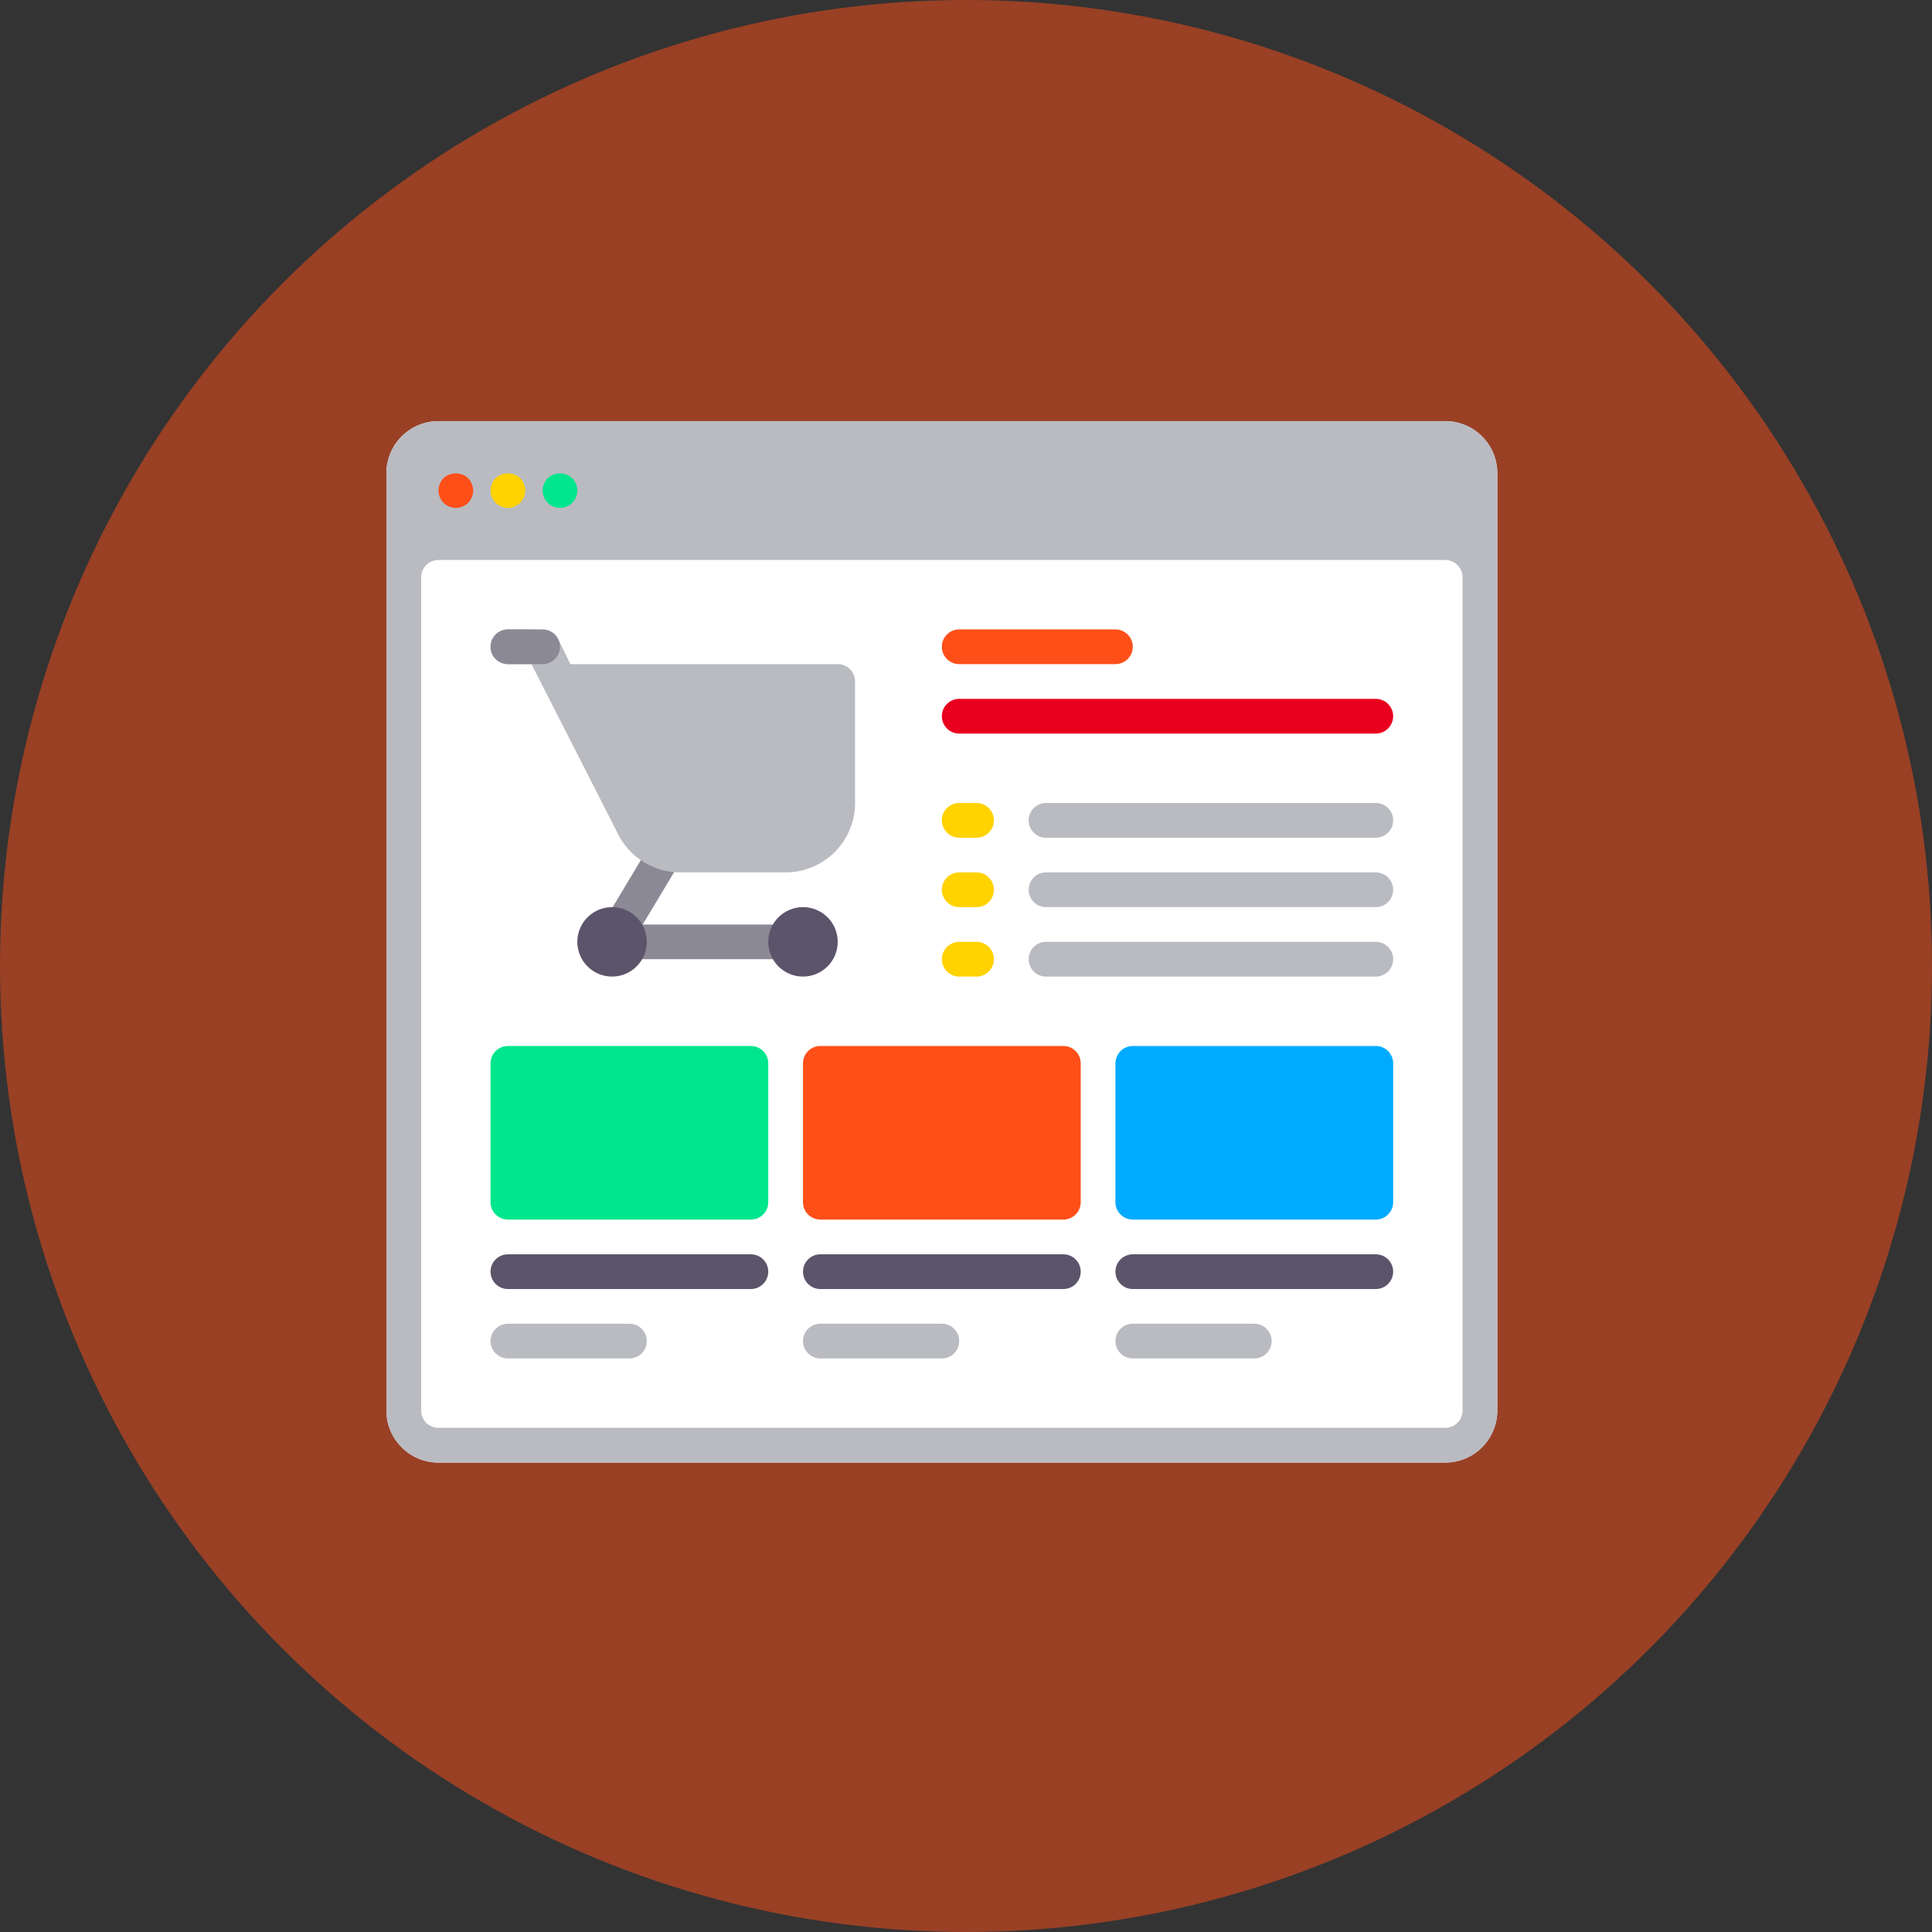 <svg width="40" height="40" viewBox="0 0 40 40" fill="none" xmlns="http://www.w3.org/2000/svg">
<rect x="0" y="0" width="40" height="40" fill="#333333" stroke="none"/>
<circle cx="20" cy="20" r="20" fill="#FF4F19" fill-opacity="0.5"/>
<g clip-path="url(#clip0_229_467)">
<path d="M29.922 8.719H9.078C8.484 8.719 8 9.202 8 9.797V29.203C8 29.798 8.484 30.281 9.078 30.281H29.922C30.516 30.281 31 29.798 31 29.203V9.797C31 9.202 30.516 8.719 29.922 8.719Z" fill="white"/>
<path d="M29.922 8.719H9.078C8.484 8.719 8 9.202 8 9.797V29.203C8 29.798 8.484 30.281 9.078 30.281H29.922C30.516 30.281 31 29.798 31 29.203V9.797C31 9.202 30.516 8.719 29.922 8.719ZM30.281 29.203C30.281 29.402 30.12 29.562 29.922 29.562H9.078C8.88 29.562 8.719 29.402 8.719 29.203V11.953C8.719 11.755 8.88 11.594 9.078 11.594H29.922C30.12 11.594 30.281 11.755 30.281 11.953V29.203Z" fill="#B9BBC1"/>
<path d="M9.438 10.516C9.34 10.516 9.25 10.476 9.182 10.411C9.117 10.343 9.078 10.25 9.078 10.156C9.078 10.063 9.117 9.969 9.182 9.901C9.315 9.768 9.56 9.768 9.693 9.901C9.757 9.969 9.797 10.063 9.797 10.156C9.797 10.25 9.757 10.343 9.693 10.411C9.624 10.476 9.531 10.516 9.438 10.516Z" fill="#FF4F19"/>
<path d="M10.516 10.516C10.422 10.516 10.329 10.476 10.261 10.411C10.196 10.343 10.156 10.253 10.156 10.156C10.156 10.063 10.196 9.969 10.261 9.901C10.393 9.768 10.638 9.768 10.771 9.901C10.835 9.969 10.875 10.063 10.875 10.156C10.875 10.25 10.835 10.343 10.771 10.411C10.702 10.476 10.609 10.516 10.516 10.516Z" fill="#FFD200"/>
<path d="M11.594 10.516C11.5 10.516 11.407 10.476 11.339 10.411C11.274 10.343 11.234 10.25 11.234 10.156C11.234 10.059 11.274 9.966 11.339 9.901C11.475 9.768 11.712 9.768 11.849 9.901C11.914 9.966 11.953 10.059 11.953 10.156C11.953 10.25 11.914 10.343 11.849 10.411C11.78 10.476 11.687 10.516 11.594 10.516Z" fill="#00E68C"/>
<path d="M15.547 26.688H10.516C10.317 26.688 10.156 26.527 10.156 26.328C10.156 26.13 10.317 25.969 10.516 25.969H15.547C15.745 25.969 15.906 26.13 15.906 26.328C15.906 26.527 15.745 26.688 15.547 26.688Z" fill="#5C546A"/>
<path d="M22.016 26.688H16.984C16.786 26.688 16.625 26.527 16.625 26.328C16.625 26.13 16.786 25.969 16.984 25.969H22.016C22.214 25.969 22.375 26.13 22.375 26.328C22.375 26.527 22.214 26.688 22.016 26.688Z" fill="#5C546A"/>
<path d="M28.484 26.688H23.453C23.255 26.688 23.094 26.527 23.094 26.328C23.094 26.13 23.255 25.969 23.453 25.969H28.484C28.683 25.969 28.844 26.13 28.844 26.328C28.844 26.527 28.683 26.688 28.484 26.688Z" fill="#5C546A"/>
<path d="M25.969 28.125H23.453C23.255 28.125 23.094 27.964 23.094 27.766C23.094 27.567 23.255 27.406 23.453 27.406H25.969C26.167 27.406 26.328 27.567 26.328 27.766C26.328 27.964 26.167 28.125 25.969 28.125Z" fill="#B9BBC1"/>
<path d="M19.5 28.125H16.984C16.786 28.125 16.625 27.964 16.625 27.766C16.625 27.567 16.786 27.406 16.984 27.406H19.5C19.699 27.406 19.859 27.567 19.859 27.766C19.859 27.964 19.699 28.125 19.5 28.125Z" fill="#B9BBC1"/>
<path d="M13.031 28.125H10.516C10.317 28.125 10.156 27.964 10.156 27.766C10.156 27.567 10.317 27.406 10.516 27.406H13.031C13.23 27.406 13.391 27.567 13.391 27.766C13.391 27.964 13.23 28.125 13.031 28.125Z" fill="#B9BBC1"/>
<path d="M23.094 13.75H19.859C19.661 13.75 19.5 13.589 19.5 13.391C19.5 13.192 19.661 13.031 19.859 13.031H23.094C23.292 13.031 23.453 13.192 23.453 13.391C23.453 13.589 23.292 13.75 23.094 13.75Z" fill="#FF4F19"/>
<path d="M28.484 15.188H19.859C19.661 15.188 19.5 15.027 19.5 14.828C19.5 14.63 19.661 14.469 19.859 14.469H28.484C28.683 14.469 28.844 14.63 28.844 14.828C28.844 15.027 28.683 15.188 28.484 15.188Z" fill="#E9001E"/>
<path d="M28.484 17.344H21.656C21.458 17.344 21.297 17.183 21.297 16.984C21.297 16.786 21.458 16.625 21.656 16.625H28.484C28.683 16.625 28.844 16.786 28.844 16.984C28.844 17.183 28.683 17.344 28.484 17.344Z" fill="#B9BBC1"/>
<path d="M28.484 18.781H21.656C21.458 18.781 21.297 18.62 21.297 18.422C21.297 18.223 21.458 18.062 21.656 18.062H28.484C28.683 18.062 28.844 18.223 28.844 18.422C28.844 18.62 28.683 18.781 28.484 18.781Z" fill="#B9BBC1"/>
<path d="M28.484 20.219H21.656C21.458 20.219 21.297 20.058 21.297 19.859C21.297 19.661 21.458 19.5 21.656 19.5H28.484C28.683 19.5 28.844 19.661 28.844 19.859C28.844 20.058 28.683 20.219 28.484 20.219Z" fill="#B9BBC1"/>
<path d="M20.219 17.344H19.859C19.661 17.344 19.5 17.183 19.5 16.984C19.5 16.786 19.661 16.625 19.859 16.625H20.219C20.417 16.625 20.578 16.786 20.578 16.984C20.578 17.183 20.417 17.344 20.219 17.344Z" fill="#FFD200"/>
<path d="M20.219 18.781H19.859C19.661 18.781 19.5 18.62 19.5 18.422C19.5 18.223 19.661 18.062 19.859 18.062H20.219C20.417 18.062 20.578 18.223 20.578 18.422C20.578 18.62 20.417 18.781 20.219 18.781Z" fill="#FFD200"/>
<path d="M20.219 20.219H19.859C19.661 20.219 19.5 20.058 19.5 19.859C19.5 19.661 19.661 19.5 19.859 19.5H20.219C20.417 19.5 20.578 19.661 20.578 19.859C20.578 20.058 20.417 20.219 20.219 20.219Z" fill="#FFD200"/>
<path d="M16.266 19.859H13.031C12.833 19.859 12.672 19.699 12.672 19.5C12.672 19.301 12.833 19.141 13.031 19.141H16.266C16.464 19.141 16.625 19.301 16.625 19.5C16.625 19.699 16.464 19.859 16.266 19.859Z" fill="#8B8996"/>
<path d="M12.672 19.859C12.609 19.859 12.545 19.843 12.487 19.808C12.317 19.706 12.262 19.485 12.364 19.315L13.442 17.518C13.544 17.348 13.764 17.293 13.935 17.395C14.105 17.497 14.16 17.718 14.058 17.888L12.98 19.685C12.913 19.797 12.794 19.859 12.672 19.859Z" fill="#8B8996"/>
<path d="M16.625 20.219C17.022 20.219 17.344 19.897 17.344 19.5C17.344 19.103 17.022 18.781 16.625 18.781C16.228 18.781 15.906 19.103 15.906 19.5C15.906 19.897 16.228 20.219 16.625 20.219Z" fill="#5C546A"/>
<path d="M12.672 20.219C13.069 20.219 13.391 19.897 13.391 19.5C13.391 19.103 13.069 18.781 12.672 18.781C12.275 18.781 11.953 19.103 11.953 19.5C11.953 19.897 12.275 20.219 12.672 20.219Z" fill="#5C546A"/>
<path d="M16.266 18.062H14.08C13.521 18.062 13.009 17.735 12.775 17.227L11.004 13.75H10.516C10.317 13.75 10.156 13.589 10.156 13.391C10.156 13.192 10.317 13.031 10.516 13.031H11.005C11.284 13.031 11.556 13.232 11.556 13.232L11.81 13.75H17.344C17.542 13.75 17.703 13.911 17.703 14.109V16.625C17.703 17.418 17.058 18.062 16.266 18.062Z" fill="#B9BBC1"/>
<path d="M11.234 13.75H10.516C10.317 13.75 10.156 13.589 10.156 13.391C10.156 13.192 10.317 13.031 10.516 13.031H11.234C11.433 13.031 11.594 13.192 11.594 13.391C11.594 13.589 11.433 13.75 11.234 13.75Z" fill="#8B8996"/>
<path d="M15.547 21.656H10.516C10.317 21.656 10.156 21.817 10.156 22.016V24.891C10.156 25.089 10.317 25.25 10.516 25.25H15.547C15.745 25.25 15.906 25.089 15.906 24.891V22.016C15.906 21.817 15.745 21.656 15.547 21.656Z" fill="#00E68C"/>
<path d="M22.016 21.656H16.984C16.786 21.656 16.625 21.817 16.625 22.016V24.891C16.625 25.089 16.786 25.25 16.984 25.25H22.016C22.214 25.25 22.375 25.089 22.375 24.891V22.016C22.375 21.817 22.214 21.656 22.016 21.656Z" fill="#FF4F19"/>
<path d="M28.484 21.656H23.453C23.255 21.656 23.094 21.817 23.094 22.016V24.891C23.094 25.089 23.255 25.25 23.453 25.25H28.484C28.683 25.25 28.844 25.089 28.844 24.891V22.016C28.844 21.817 28.683 21.656 28.484 21.656Z" fill="#00ABFF"/>
</g>
<defs>
<clipPath id="clip0_229_467">
<rect width="23" height="23" fill="white" transform="translate(8 8)"/>
</clipPath>
</defs>
</svg>
